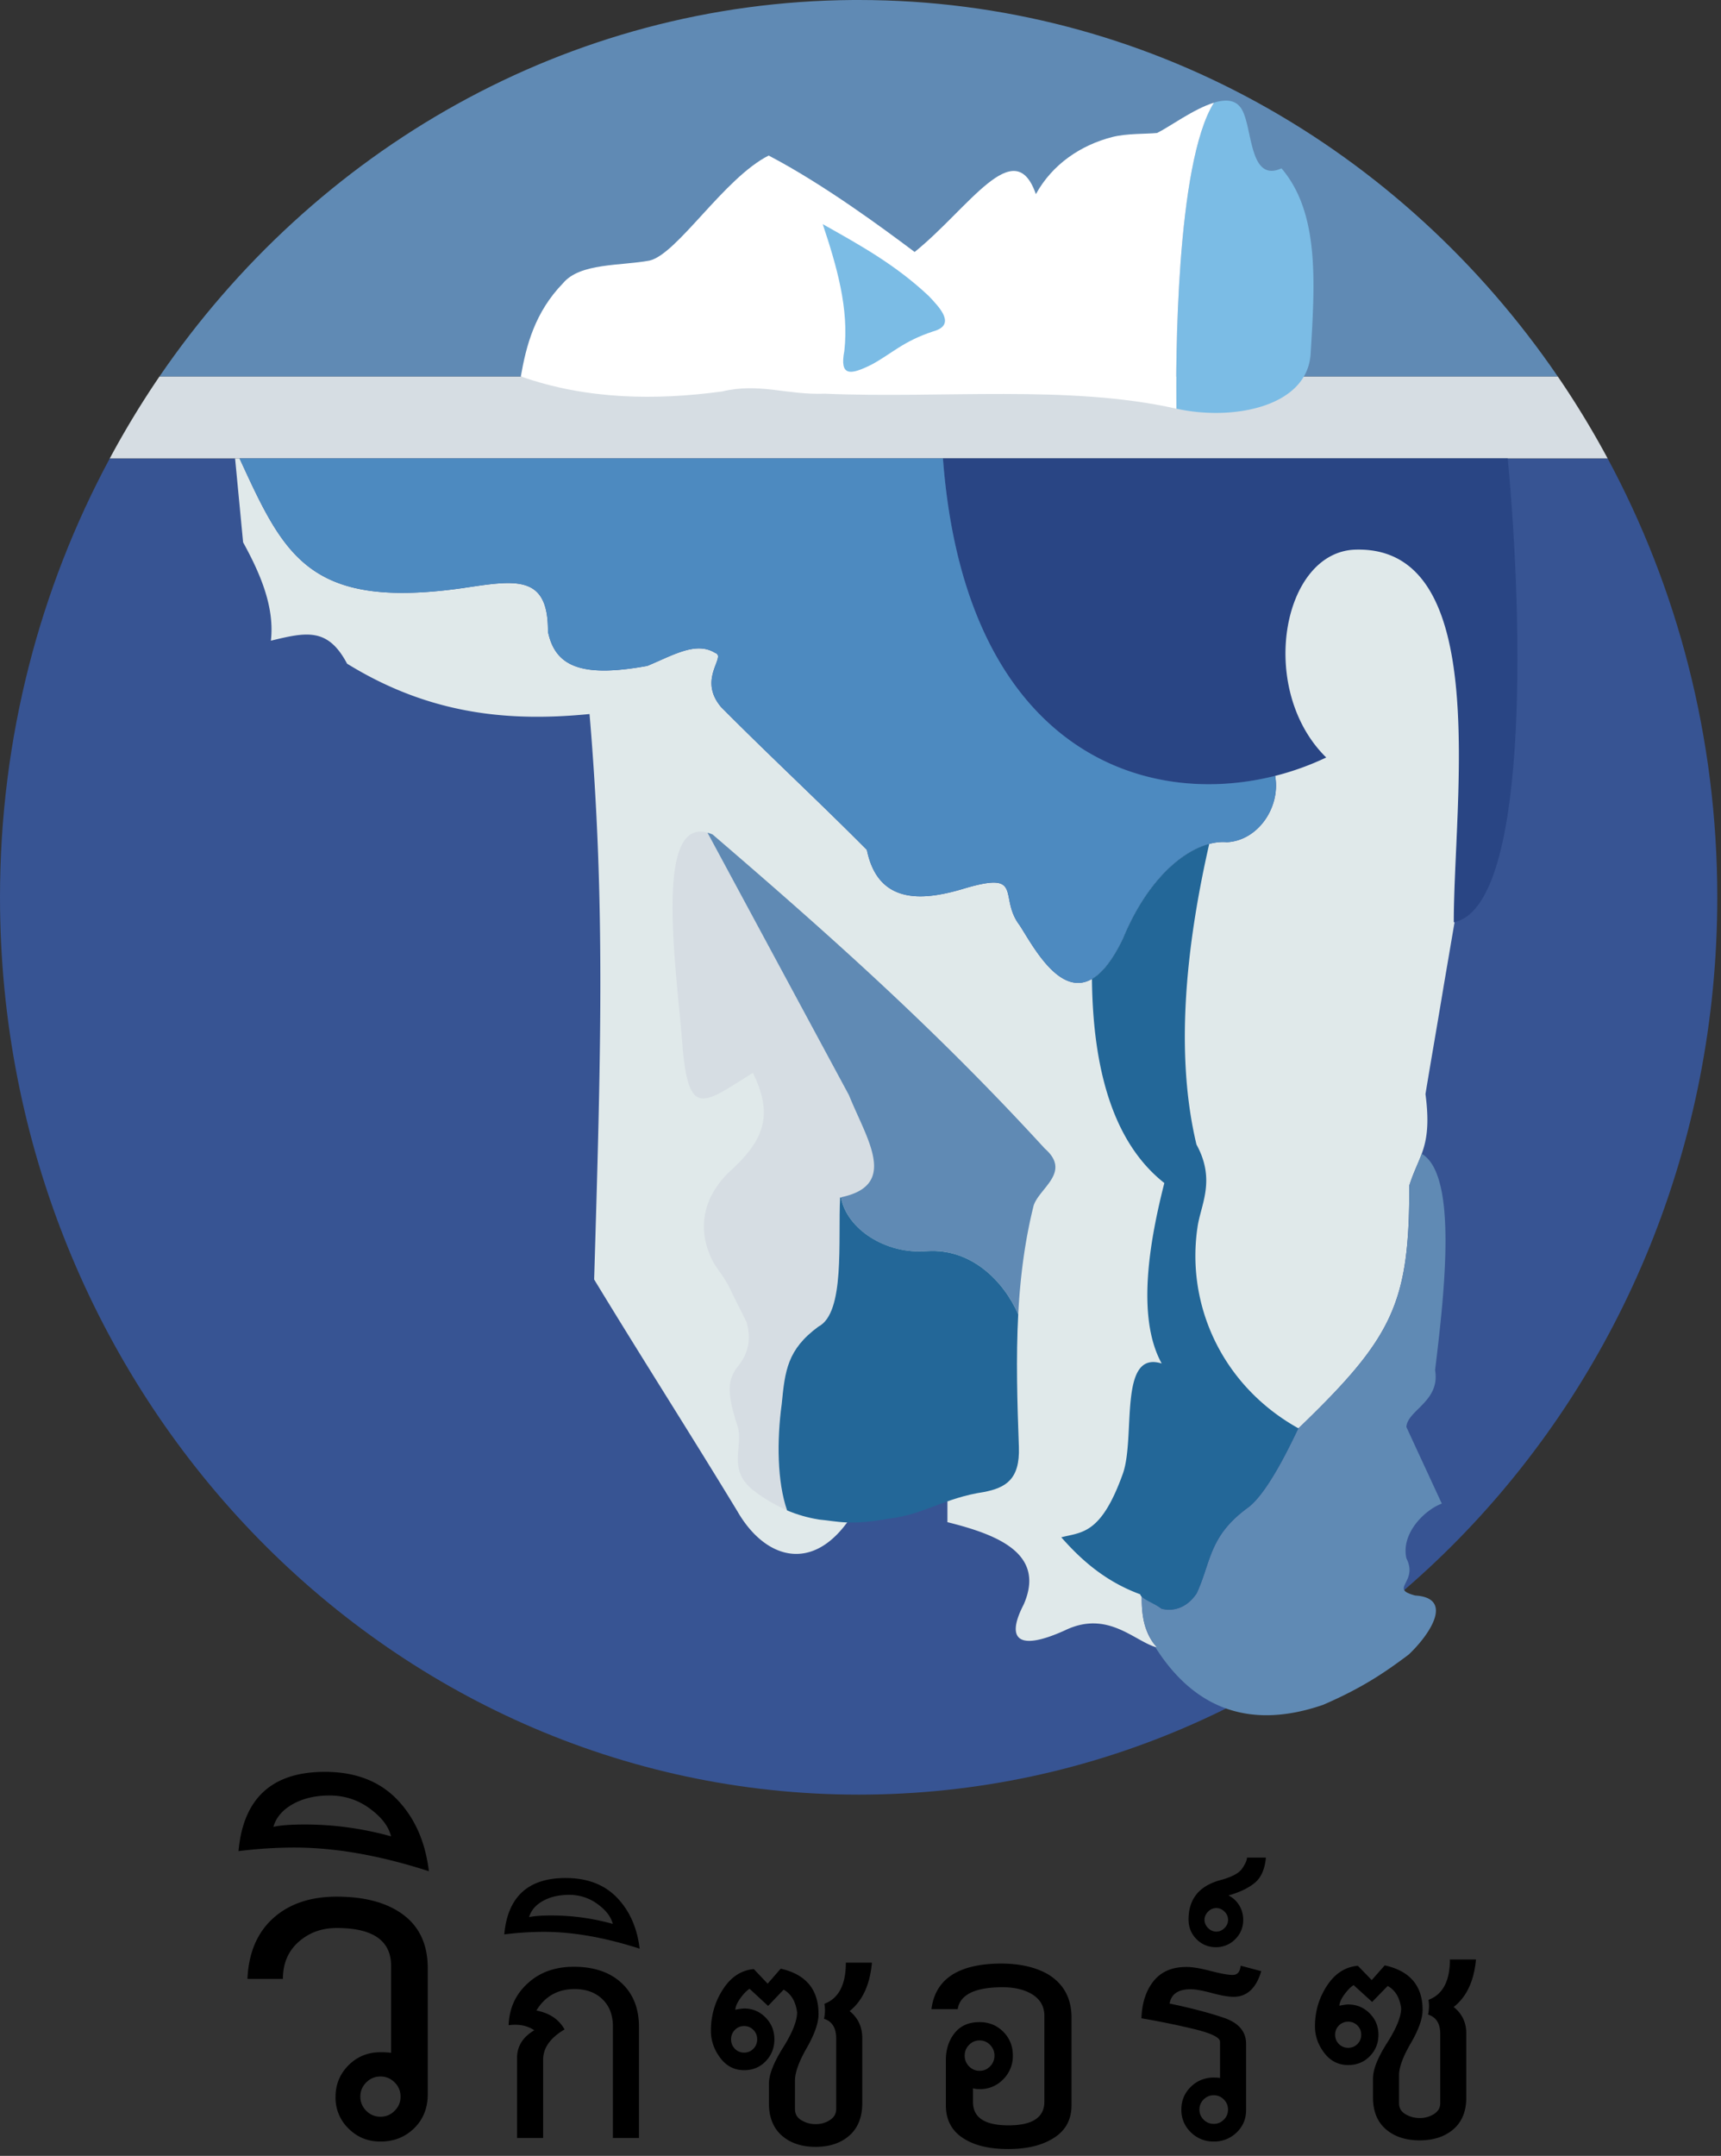 <?xml version="1.0" encoding="UTF-8" standalone="no"?>
<svg xmlns="http://www.w3.org/2000/svg" width="131" height="164">
	<rect width="100%" height="100%" fill="#333333" stroke="none"/>
	<g fill-rule="evenodd">
		<path fill="#608ab4" d="M64.943 0c-21.767.145-41.03 11.422-52.81 28.649h106.45C106.729 11.31 87.304 0 65.364 0h-.42z"/>
		<path fill="#375493" d="M8.356 34.873C3.04 44.746 0 56.129 0 68.256c0 37.68 29.286 68.266 65.363 68.266 36.078 0 65.354-30.586 65.354-68.266 0-12.127-3.03-23.51-8.346-33.383z"/>
		<path fill="#d6dde3" d="M12.133 28.649a68.814 68.814 0 00-3.777 6.224H122.37a68.878 68.878 0 00-3.787-6.224z"/>
		<path fill="#7bbce5" d="M93.276 7.654a3.23 3.23 0 00-.872.159c-2.911 4.628-2.902 19.961-2.865 23.278.006.001.014-.002.02 0 4.31.952 10.017-.141 10.209-4.249.33-5.413.659-10.663-2.224-14.036-2.636 1.197-2.135-3.647-3.206-4.735-.267-.304-.64-.424-1.062-.417z"/>
		<path fill="#fff" d="M92.404 7.813c-1.535.467-3.404 1.854-4.328 2.303-.804.085-2.295.023-3.407.307-2.39.611-4.565 2.065-5.82 4.348-1.622-4.689-5.102 1.078-9.228 4.398-2.286-1.714-6.89-5.133-11.111-7.336-3.395 1.714-6.953 7.501-9.067 7.99-2.196.41-5.292.168-6.583 1.718-2.14 2.204-2.804 4.731-3.216 7.098 5.025 1.768 10.295 1.821 15.32 1.141 2.854-.68 4.886.278 7.824.17 8.916.38 18.573-.703 26.75 1.14-.037-3.316-.046-18.65 2.866-23.277z"/>
		<path fill="#7bbce5" d="M62.625 17.052c1.072 3.21 2.002 6.42 1.647 9.63-.384 1.985.467 1.849 2.06 1.06 1.564-.843 2.388-1.768 4.694-2.53 1.785-.49.522-1.795-.33-2.693-2.544-2.398-5.312-3.914-8.07-5.467z"/>
		<path fill="#294584" d="M71.775 34.873c1.876 24.711 18.629 27.747 29.176 22.752-5.274-5.167-3.361-15.697 2.264-15.814 10.404-.25 7.442 19.004 7.444 28.35 5.688-1.145 5.315-22.47 4.108-35.288z"/>
		<path fill="#e0e9ea" d="M17.894 34.873l.611 6.383c1.376 2.496 2.4 4.988 2.114 7.484 2.718-.663 4.338-1.01 5.8 1.747 6.398 3.947 12.474 4.417 18.456 3.832 1.216 14.34.861 25.873.35 43.012 3.633 5.98 7.268 11.65 10.901 17.63 2.086 3.635 5.745 4.783 8.616.486l7.374-3.305v3.653c3.78.942 7.518 2.375 5.801 6.273-1.306 2.518-.571 3.638 3.146 1.956 3.283-1.585 5.31.873 7.023 1.31-2.443-2.578-.34-7.652-.263-12.894 3.505-.317 7.508-3.465 11.014-3.782 7.208-6.932 8.449-9.51 8.435-18.464.725-2.322 1.764-2.936 1.233-6.969.41-2.496.982-5.762 1.392-8.259.281-1.633.552-3.233.822-4.814l-.06.01c-.003-9.347 2.96-28.601-7.444-28.35-5.625.116-7.538 10.646-2.264 15.813a21.243 21.243 0 01-3.888 1.4c.428 2.436-1.349 4.937-3.677 5.042-2.322-.206-5.739 2.078-7.905 7.316-3.461 7.233-6.61.94-7.874-1.003-1.622-2.133.37-4.117-4.078-2.829-2.932.898-6.653 1.492-7.544-2.898-3.75-3.774-7.341-7.086-11.091-10.86-1.498-1.766-.25-3.22-.24-3.842v-.06a.486.486 0 00-.02-.06.316.316 0 00-.021-.038l-.01-.02-.01-.01a.722.722 0 00-.03-.03l-.04-.03-.02-.01c-.017-.008-.04-.013-.06-.02-1.463-.914-3.236.187-5.17.983-5.047.918-7.018.035-7.564-2.61.03-4.37-2.45-3.914-6.503-3.306-11.678 1.648-13.567-2.447-16.972-9.867z"/>
		<path fill="#4d8ac0" d="M18.234 34.873c3.405 7.42 5.294 11.515 16.972 9.867 4.052-.608 6.533-1.064 6.503 3.305.546 2.646 2.517 3.53 7.564 2.611 1.934-.796 3.707-1.897 5.17-.983.02.007.043.012.06.02l.02.01.04.03a.722.722 0 01.03.03l.01.01.01.02a.316.316 0 01.03.07l.01.029v.06c-.01.622-1.257 2.075.24 3.841 3.75 3.774 7.342 7.086 11.092 10.86.89 4.39 4.612 3.796 7.544 2.898 4.447-1.288 2.456.696 4.078 2.83 1.263 1.942 4.413 8.235 7.874 1.002 2.166-5.238 5.583-7.522 7.905-7.316 2.328-.105 4.105-2.606 3.677-5.043-10.345 2.608-23.629-2.305-25.288-24.151z"/>
		<path fill="#d6dde3" d="M53.22 63.263c-3.365.218-1.61 11.367-1.242 16.647.499 5.197 1.668 3.973 5.33 1.707 1.684 3.384.66 5.275-1.723 7.465-1.774 1.662-2.792 4.143-1.252 6.998.47.778.866 1.108 1.412 2.333.366.726.726 1.458 1.092 2.184.423 1.605-.054 2.606-.761 3.464-.655.93-.781 1.867.07 4.438.465 1.493-.809 3.276 1.162 4.844a11.89 11.89 0 002.605 1.548c-.76-2.191-.782-5.354-.41-8.07.25-2.562.425-4.155 2.785-5.896 2.058-1.045 1.487-6.564 1.663-9.848.02.018.049.034.07.05-.003-.015.002-.035 0-.05 4.404-.92 1.952-4.41.601-7.762l-10.77-19.973a1.95 1.95 0 00-.591-.079h-.04z"/>
		<path fill="#608ab4" d="M53.852 63.342l10.77 19.973c1.35 3.351 3.803 6.841-.601 7.762.392 2.339 3.311 4.374 6.552 4.1 3.371-.215 5.823 2.282 6.933 4.805.147-2.782.49-5.542 1.172-8.27.436-1.347 2.902-2.541.852-4.337-8.303-9.058-16.307-16.18-25.288-23.894a3.009 3.009 0 00-.39-.139z"/>
		<path fill="#236798" d="M63.95 91.077c-.175 3.284.396 8.803-1.662 9.848-2.36 1.741-2.535 3.334-2.786 5.896-.372 2.72-.352 5.888.411 8.08.78.33 1.577.554 2.425.695 1.425.127 2.323.476 5.33-.07 2.633-.3 4.214-1.574 7.223-2.024 1.643-.32 2.755-.941 2.665-3.425-.125-3.392-.226-6.76-.05-10.095-1.11-2.523-3.562-5.02-6.933-4.805-3.203.27-6.096-1.717-6.542-4.02v-.01c-.002-.001.002-.009 0-.01-.025-.021-.056-.037-.08-.06z"/>
		<path fill="#608ab4" d="M108.215 87.772c-.277.76-.635 1.439-.942 2.422.013 8.953-1.228 11.532-8.436 18.464-.065.016-2.126 4.804-3.877 6.055-2.955 2.164-2.77 4.126-3.868 6.492-.794 1.196-1.89 1.388-2.685 1.171-.496-.388-.997-.572-1.493-1.161-.03.967.037 1.848.291 2.62.01.023.019.047.03.07v.01c.14.28.27.563.4.843.008.012.014.019.02.03.002.002 0 .007 0 .01.12.183.258.361.412.526-.047-.013-.093-.025-.14-.04 3.025 4.794 7.299 6.293 12.784 4.407 2.953-1.276 4.68-2.444 6.512-3.821 1.594-1.499 3.49-4.311.5-4.497-.425-.112-.662-.221-.78-.338a.095.095 0 01-.02-.02c-.013-.013-.022-.036-.03-.05a.34.34 0 01-.03-.069c-.002-.004-.01-.015-.01-.02-.002-.007 0-.022 0-.03v-.029c.006-.427.826-1.036.2-2.273-.428-1.892 1.391-3.68 2.695-4.16-.896-1.942-1.8-3.884-2.695-5.827.062-1.275 2.594-1.948 2.184-4.327.73-5.986 1.721-14.871-1.022-16.459z"/>
		<path fill="#236798" d="M92.044 64.196c-2.166.578-4.786 2.89-6.562 7.187-.811 1.695-1.608 2.648-2.365 3.087.076 7.385 1.847 12.643 5.51 15.525-1.086 4.273-2.17 10.163-.2 13.729-3.327-1.043-1.97 5.586-2.955 8.378-1.664 4.643-3.127 4.44-4.689 4.844 1.426 1.615 3.261 3.329 6.011 4.338v.02a.333.333 0 00.04.08c.205.308 1.128.644 1.573.992.795.217 1.891.025 2.685-1.171 1.098-2.366.913-4.328 3.868-6.492 1.71-1.221 3.724-5.827 3.877-6.055-5.846-3.256-8.61-9.46-7.664-15.436.271-1.649 1.36-3.497-.1-6.155-1.747-7.304-.635-15.802.971-22.87z"/>
	</g>
	<g style="line-height:125%">
		<path style="-inkscape-font-specification:'TH Sarabun New'" d="M32.56 159.314c0 1.05-.345 1.912-1.035 2.587-.69.675-1.545 1.012-2.566 1.012-.96 0-1.77-.33-2.43-.99a3.25 3.25 0 01-.99-2.384c0-.96.33-1.77.99-2.43.66-.66 1.47-.99 2.43-.99.33 0 .6.014.81.044v-6.615c0-1.92-1.38-2.88-4.139-2.88-1.14 0-2.108.353-2.903 1.058-.795.705-1.192 1.642-1.192 2.812h-2.7c.09-1.98.742-3.518 1.957-4.613 1.215-1.094 2.828-1.642 4.838-1.642 1.98 0 3.57.39 4.77 1.17 1.44.93 2.16 2.355 2.16 4.275zm-2.07.18c0-.42-.15-.78-.45-1.08-.3-.3-.66-.45-1.081-.45-.42 0-.78.15-1.08.45-.3.3-.45.66-.45 1.08 0 .42.15.78.45 1.08.3.3.66.45 1.08.45.42 0 .78-.15 1.08-.45.301-.3.451-.66.451-1.08zm2.155-17.146c-3.72-1.2-7.125-1.799-10.215-1.799-1.41 0-2.835.09-4.275.27.36-4.02 2.55-6.03 6.57-6.03 2.31 0 4.14.697 5.49 2.092 1.35 1.395 2.16 3.218 2.43 5.467zm-2.88-2.655c-.18-.75-.719-1.454-1.619-2.114-.9-.66-1.92-.99-3.061-.99-1.08 0-2.01.217-2.79.652-.78.435-1.275 1.012-1.485 1.733.51-.12 1.305-.18 2.385-.18 2.22 0 4.41.3 6.57.9z" font-family="TH Sarabun New" font-size="45" font-weight="400" letter-spacing="0" word-spacing="0"/>
	</g>
	<path d="M48.637 162.642h-1.984v-8.48c0-.875-.266-1.568-.8-2.08-.533-.512-1.237-.768-2.112-.768-1.28 0-2.25.543-2.912 1.631 1.003.192 1.717.673 2.144 1.44-1.088.64-1.632 1.409-1.632 2.304v5.953h-1.985v-6.08c0-.896.438-1.6 1.313-2.113-.533-.362-1.184-.49-1.952-.384.043-1.322.555-2.41 1.536-3.263.896-.79 2.037-1.185 3.424-1.185 1.536 0 2.746.411 3.632 1.233.885.821 1.328 1.936 1.328 3.343zm.052-14.401c-2.646-.853-5.067-1.279-7.264-1.279-1.003 0-2.016.064-3.04.191.256-2.858 1.813-4.288 4.672-4.288 1.642 0 2.944.496 3.903 1.489.96.992 1.536 2.288 1.729 3.887zm-2.048-1.887c-.128-.534-.512-1.035-1.152-1.504a3.588 3.588 0 00-2.176-.704c-.768 0-1.43.154-1.984.463-.555.31-.907.72-1.057 1.233.363-.085.929-.128 1.697-.128 1.579 0 3.136.213 4.672.64z" font-family="Sans" font-size="32" font-weight="400" letter-spacing="0" word-spacing="0"/>
	<g style="line-height:125%">
		<path style="-inkscape-font-specification:'TH Sarabun New'" d="M65.634 159.993c0 1.064-.326 1.884-.977 2.46-.65.576-1.509.863-2.575.863-1.067 0-1.926-.287-2.577-.863-.65-.576-.976-1.396-.976-2.46v-1.467c0-.695.357-1.613 1.072-2.753.715-1.14 1.073-2.037 1.073-2.689-.107-.825-.449-1.401-1.025-1.727l-1.183 1.238-1.409-1.303c-.213.13-.443.363-.688.7-.245.337-.378.636-.4.896a3.97 3.97 0 01.672-.097c.64 0 1.184.228 1.632.684.448.456.672 1.01.672 1.662 0 .651-.219 1.206-.656 1.662-.437.456-.986.685-1.648.685-.746 0-1.354-.315-1.824-.946-.47-.63-.704-1.314-.704-2.053 0-1.151.304-2.2.912-3.145.608-.945 1.392-1.46 2.353-1.548l1.055 1.11.993-1.141c1.92.434 2.88 1.585 2.88 3.453 0 .674-.3 1.532-.897 2.575-.597 1.043-.896 1.868-.896 2.476v2.184c0 .37.166.652.497.847.33.195.688.293 1.072.293.405 0 .767-.103 1.087-.31.32-.206.48-.482.48-.83v-5.377c0-.804-.31-1.304-.928-1.499a2.95 2.95 0 00.033-1.14c1.088-.413 1.631-1.456 1.631-3.129h1.985c-.15 1.673-.715 2.9-1.696 3.683.64.52.96 1.205.96 2.052zm-8-4.856a.983.983 0 00-.289-.717.95.95 0 00-.704-.293.95.95 0 00-.704.293.983.983 0 00-.288.717c0 .282.096.521.288.717a.949.949 0 00.704.293.949.949 0 00.704-.293.985.985 0 00.289-.717z" font-family="TH Sarabun New" font-size="32.292" font-weight="400" letter-spacing="0" word-spacing="0"/>
	</g>
	<path d="M81.561 160.15c0 1.18-.522 2.052-1.566 2.619-.844.476-1.932.714-3.265.714-1.333 0-2.41-.238-3.232-.714-1-.567-1.5-1.44-1.5-2.618v-3.435c0-.815.223-1.5.667-2.056.444-.556 1.077-.833 1.899-.833.711 0 1.311.243 1.8.73.489.488.733 1.094.733 1.82a2.48 2.48 0 01-.733 1.801 2.422 2.422 0 01-1.8.748c-.2 0-.366-.022-.5-.067v1.054c0 1.178.9 1.767 2.7 1.767 1.821 0 2.732-.6 2.732-1.801v-6.529c0-.747-.345-1.314-1.033-1.7-.578-.317-1.289-.475-2.133-.476-2.11 0-3.254.556-3.432 1.667H70.9c.29-2.29 2.044-3.446 5.265-3.469 1.488 0 2.71.284 3.664.851 1.155.725 1.733 1.813 1.733 3.263zm-5.864-3.773c0-.317-.111-.59-.333-.816a1.08 1.08 0 00-.8-.34 1.08 1.08 0 00-.8.34 1.124 1.124 0 00-.333.816c0 .317.111.589.333.816.222.226.489.34.8.34.311 0 .578-.114.8-.34.222-.227.333-.5.333-.816z" font-family="Sans" font-size="33.658" font-weight="400" letter-spacing="0" word-spacing="0"/>
	<path d="M94.851 160.512c0 .682-.24 1.252-.72 1.711a2.432 2.432 0 01-1.744.688 2.402 2.402 0 01-1.744-.704 2.323 2.323 0 01-.72-1.728c0-.683.24-1.259.72-1.728a2.402 2.402 0 011.744-.704c.256 0 .416.01.48.032v-2.752c0-.341-.709-.677-2.128-1.008a62.289 62.289 0 00-3.855-.784c.042-1.173.351-2.117.927-2.832.576-.715 1.408-1.072 2.496-1.072.448 0 1.062.101 1.84.304.779.203 1.339.304 1.68.304.363 0 .566-.235.608-.704l1.569.416c-.384 1.302-1.089 1.952-2.113 1.952-.384 0-.933-.096-1.648-.288-.714-.192-1.253-.288-1.615-.288-.94 0-1.473.363-1.6 1.088 1.642.342 3.023.705 4.143 1.088 1.12.384 1.68 1.045 1.68 1.984zm-1.376-.033c0-.298-.106-.554-.32-.768a1.047 1.047 0 00-.768-.32 1.05 1.05 0 00-.768.32 1.05 1.05 0 00-.32.768c0 .3.107.555.32.769.214.213.47.32.768.32.3 0 .555-.107.768-.32.214-.214.32-.47.32-.769zm2.885-19.168c-.086.896-.374 1.541-.865 1.936-.49.395-1.152.71-1.984.944.342.17.614.422.816.752.203.331.305.699.305 1.104 0 .576-.203 1.067-.608 1.472a2.005 2.005 0 01-1.473.608 2.005 2.005 0 01-1.472-.608c-.405-.405-.608-.906-.608-1.503 0-1.537.79-2.53 2.369-2.977.895-.234 1.466-.533 1.711-.896.246-.362.369-.64.369-.832zm-2.88 4.736a.858.858 0 00-.273-.624.858.858 0 00-.623-.272.859.859 0 00-.625.272.858.858 0 00-.272.624c0 .235.09.443.272.624.182.182.39.272.625.272.234 0 .442-.09.623-.272a.859.859 0 00.272-.624zm18.133 13.51c0 1.045-.325 1.85-.976 2.416-.65.565-1.51.848-2.576.848-1.067 0-1.925-.283-2.576-.848-.65-.566-.976-1.371-.976-2.416v-1.44c0-.683.357-1.584 1.072-2.704.715-1.12 1.072-2 1.072-2.64-.106-.81-.448-1.376-1.024-1.696l-1.184 1.215-1.408-1.279c-.213.128-.443.357-.688.688-.245.33-.378.624-.4.88.32-.064.544-.096.672-.096.64 0 1.184.224 1.632.672.448.448.672.992.672 1.632 0 .64-.219 1.184-.656 1.632-.437.448-.986.672-1.648.672-.747 0-1.355-.31-1.824-.928-.47-.619-.704-1.29-.704-2.016 0-1.131.304-2.16.912-3.089.608-.928 1.392-1.434 2.352-1.52l1.056 1.09.992-1.12c1.92.426 2.88 1.556 2.88 3.39 0 .662-.299 1.505-.896 2.53-.597 1.023-.896 1.834-.896 2.43v2.145c0 .363.165.64.496.832.33.192.688.287 1.072.287a1.99 1.99 0 001.088-.303c.32-.203.48-.475.48-.816v-5.28c0-.79-.31-1.28-.928-1.472.085-.384.096-.757.032-1.12 1.088-.405 1.632-1.43 1.632-3.072h1.985c-.15 1.643-.716 2.848-1.697 3.616.64.512.96 1.184.96 2.016zm-8-4.769a.956.956 0 00-.288-.703.959.959 0 00-.704-.288.959.959 0 00-.704.288.956.956 0 00-.288.703c0 .278.096.513.288.705a.958.958 0 00.704.288.958.958 0 00.704-.288.958.958 0 00.288-.705z" font-family="Sans" font-size="32" font-weight="400" letter-spacing="0" word-spacing="0"/>
</svg>
